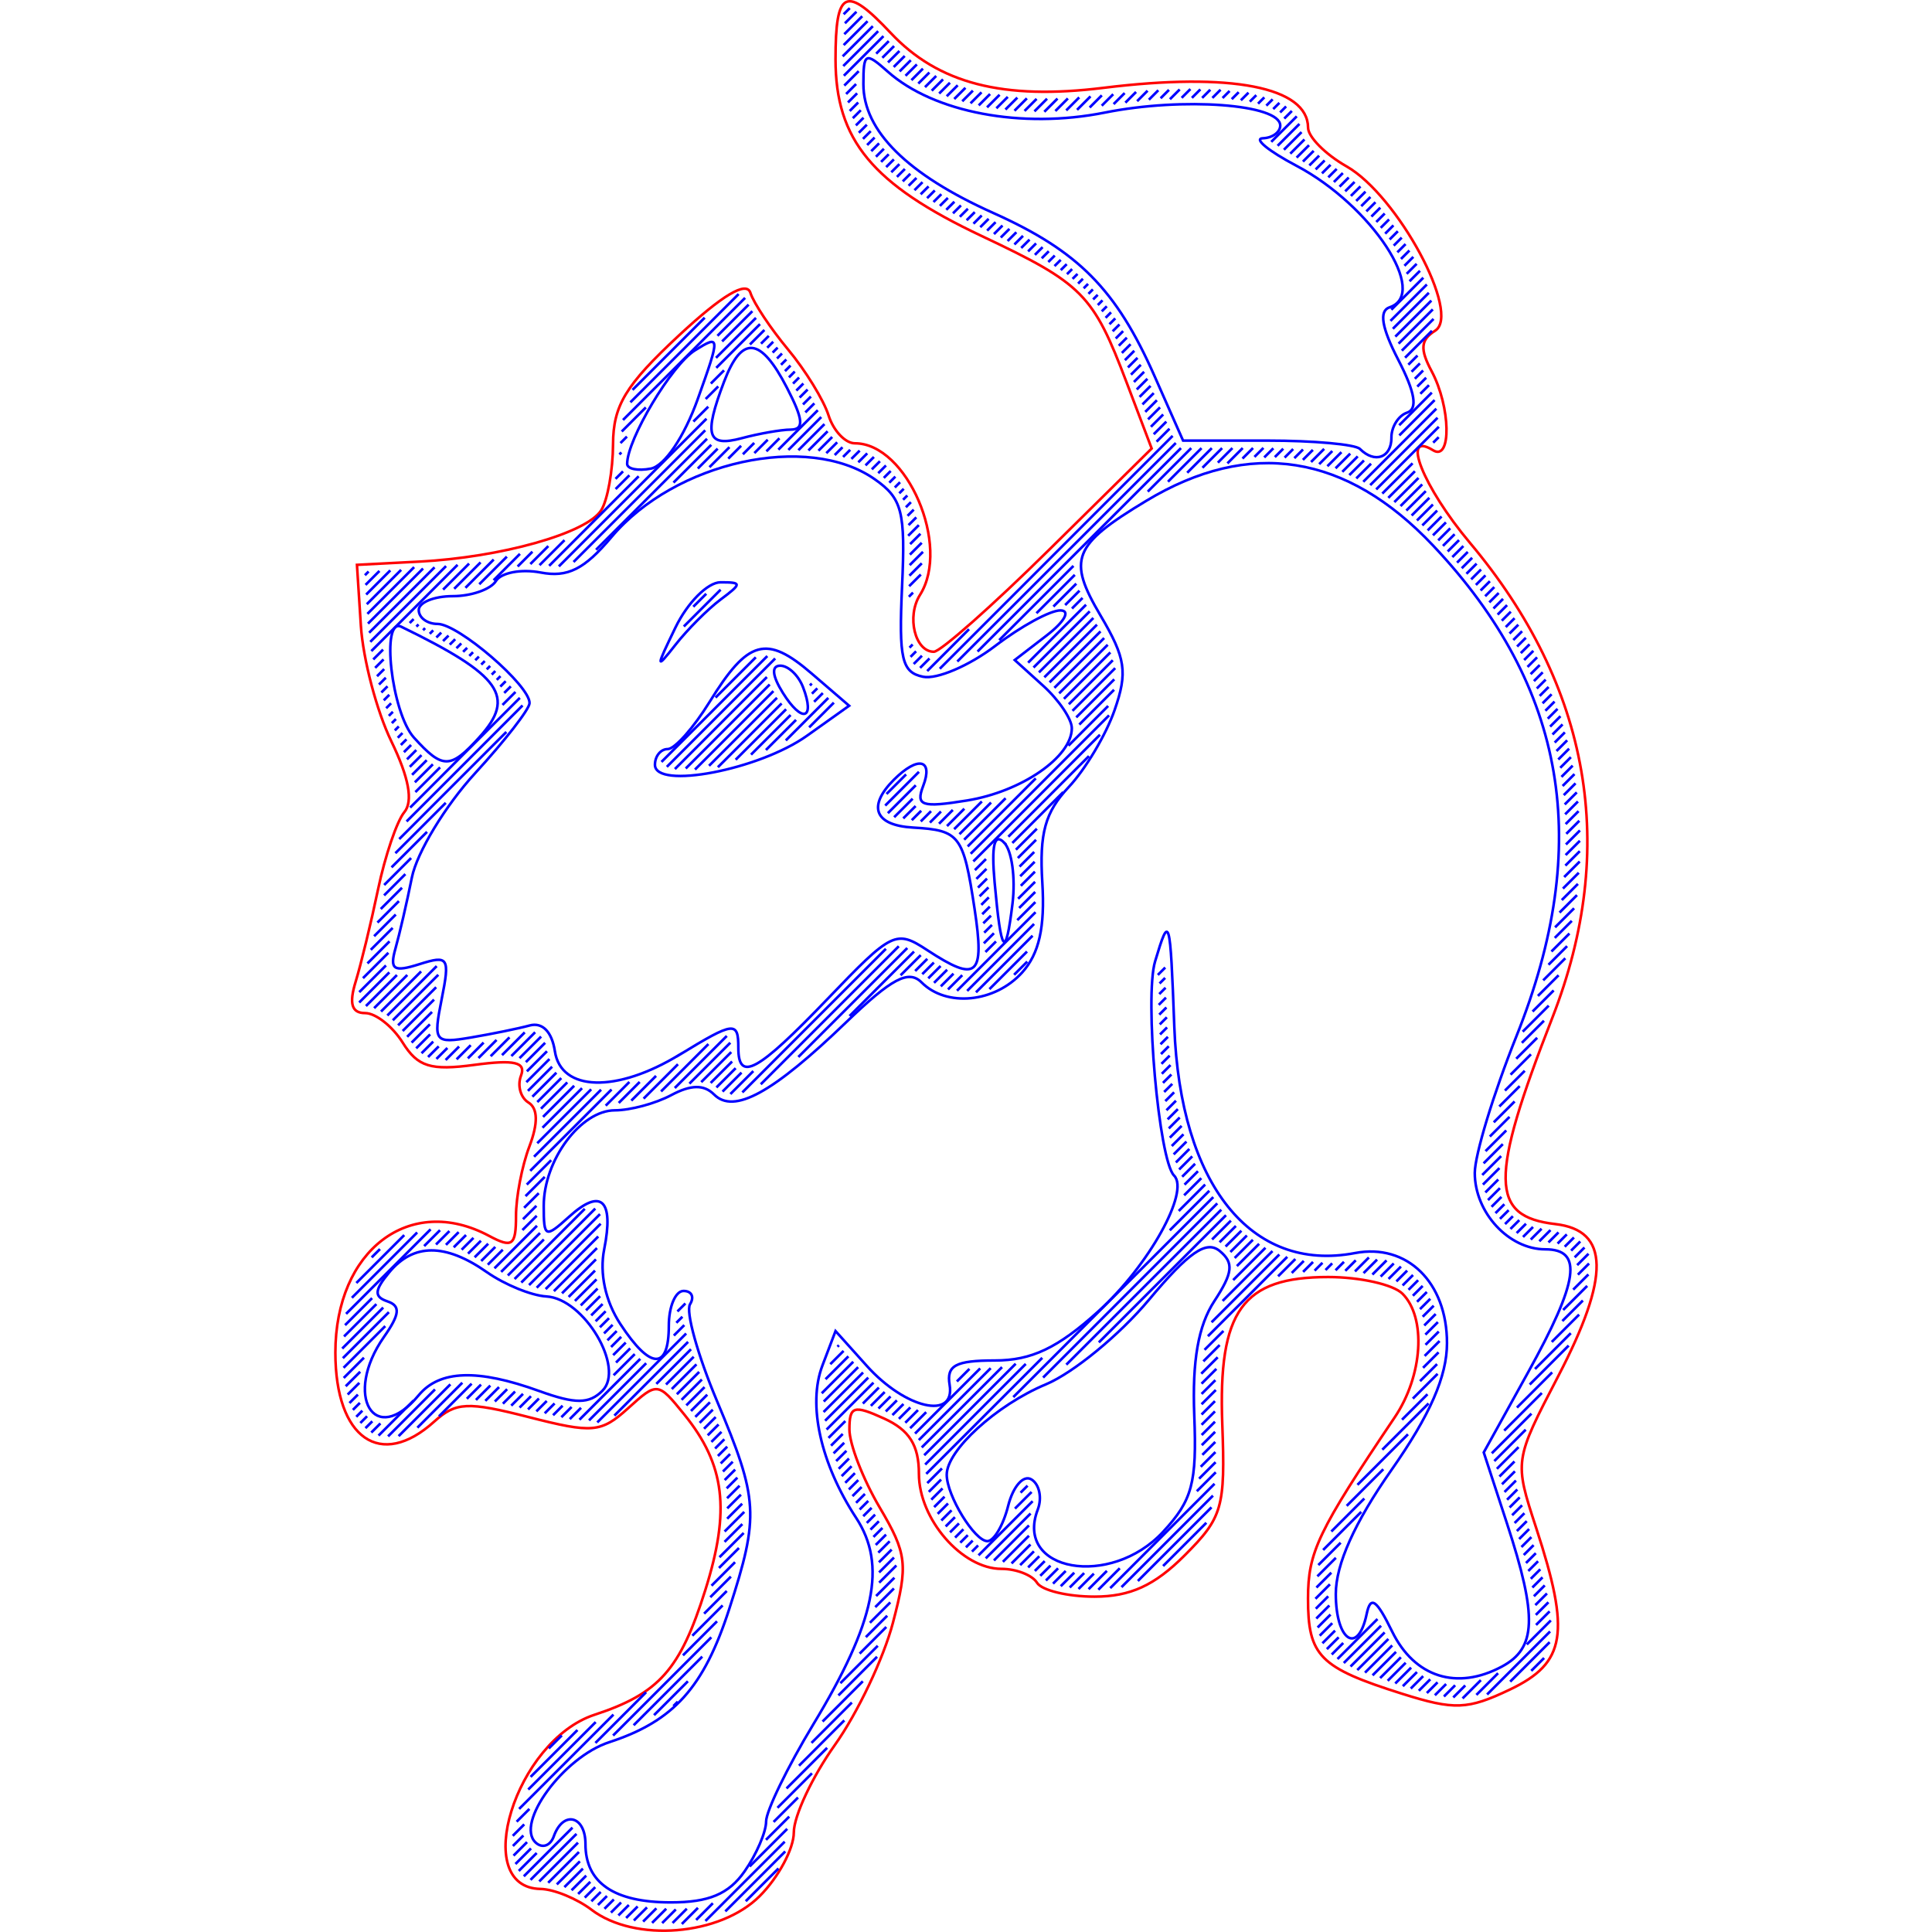 <?xml version="1.0" encoding="UTF-8" standalone="no"?>
<!-- Created with Inkscape (http://www.inkscape.org/) -->

<svg
   xmlns:dc="http://purl.org/dc/elements/1.1/"
   xmlns:cc="http://creativecommons.org/ns#"
   xmlns:rdf="http://www.w3.org/1999/02/22-rdf-syntax-ns#"
   xmlns:svg="http://www.w3.org/2000/svg"
   xmlns="http://www.w3.org/2000/svg"
   xmlns:sodipodi="http://sodipodi.sourceforge.net/DTD/sodipodi-0.dtd"
   xmlns:inkscape="http://www.inkscape.org/namespaces/inkscape"
   width="75mm"
   height="75mm"
   viewBox="0 0 75 75"
   version="1.1"
   id="svg1586"
   inkscape:version="0.92.2 2405546, 2018-03-11"
   sodipodi:docname="75.svg">
  <sodipodi:namedview
     id="base"
     pagecolor="#ffffff"
     bordercolor="#666666"
     borderopacity="1.0"
     inkscape:pageopacity="0.0"
     inkscape:pageshadow="2"
     inkscape:zoom="3.3031093"
     inkscape:cx="121.03123"
     inkscape:cy="63.84355"
     inkscape:document-units="mm"
     inkscape:current-layer="layer1"
     showgrid="false"
     inkscape:window-width="1366"
     inkscape:window-height="703"
     inkscape:window-x="0"
     inkscape:window-y="0"
     inkscape:window-maximized="1" />
  <defs
     id="defs1580" />
  <g
     inkscape:label="Layer 1"
     inkscape:groupmode="layer"
     id="layer1"
     transform="translate(0,-222)">
    <g
       id="g1147">
      <path
         id="path1112"
         d="m 30.698,238.678 c 0.525,-0.006 0.49,-0.39 -0.149,-1.626 -1.025,-1.983 -1.75,-2.052 -2.441,-0.235 -0.797,2.097 -0.655,2.553 0.688,2.193 0.668,-0.179 1.523,-0.329 1.902,-0.333 z"
         style="fill:none;stroke:#0000ff;stroke-width:0.1;stroke-miterlimit:4;stroke-dasharray:none" />
      <path
         id="path1110"
         d="m 54.014,238.986 c 0,-0.42 0.275,-0.856 0.611,-0.968 0.417,-0.139 0.309,-0.788 -0.341,-2.044 -0.65,-1.256 -0.758,-1.905 -0.341,-2.044 1.558,-0.519 -0.702,-3.956 -3.613,-5.494 -1.089,-0.575 -1.676,-1.056 -1.305,-1.069 0.371,-0.013 0.674,-0.235 0.674,-0.493 0,-0.832 -3.781,-1.112 -6.808,-0.504 -3.219,0.646 -6.641,5e-4 -8.43,-1.591 -0.871,-0.774 -0.944,-0.736 -0.944,0.491 0,1.81 1.706,3.502 5.036,4.995 3.31,1.483 4.775,2.965 6.267,6.337 l 1.107,2.502 h 3.271 c 1.799,0 3.417,0.146 3.595,0.324 0.576,0.576 1.223,0.343 1.223,-0.441 z"
         style="fill:none;stroke:#0000ff;stroke-width:0.1;stroke-miterlimit:4;stroke-dasharray:none" />
      <path
         id="path1108"
         d="m 27.087,237.491 c 0.876,-2.449 0.873,-2.505 -0.11,-1.89 -0.903,0.564 -2.631,3.458 -2.631,4.405 0,0.199 0.414,0.283 0.919,0.186 0.534,-0.103 1.298,-1.236 1.822,-2.7 z"
         style="fill:none;stroke:#0000ff;stroke-width:0.1;stroke-miterlimit:4;stroke-dasharray:none" />
      <path
         id="path1106"
         d="m 18.611,250.617 c 1.425,-1.575 0.843,-2.399 -3.031,-4.286 -0.806,-0.392 -0.382,3.339 0.488,4.301 1.116,1.233 1.416,1.231 2.543,-0.014 z"
         style="fill:none;stroke:#0000ff;stroke-width:0.1;stroke-miterlimit:4;stroke-dasharray:none" />
      <path
         id="path1104"
         d="m 38.975,254.703 c -0.378,-0.378 -0.493,0.113 -0.364,1.552 0.253,2.806 0.427,3.013 0.694,0.823 0.122,-1.002 -0.026,-2.071 -0.331,-2.375 z"
         style="fill:none;stroke:#0000ff;stroke-width:0.1;stroke-miterlimit:4;stroke-dasharray:none" />
      <path
         id="path1102"
         d="m 26.222,246.358 c 0.467,-0.964 1.253,-1.753 1.747,-1.753 0.837,0 0.837,0.046 -0.002,0.674 -0.495,0.371 -1.282,1.16 -1.747,1.753 -0.767,0.977 -0.767,0.913 0.002,-0.674 z"
         style="fill:none;stroke:#0000ff;stroke-width:0.1;stroke-miterlimit:4;stroke-dasharray:none" />
      <path
         id="path1100"
         d="m 31.172,248.674 c -0.176,-0.458 -0.572,-0.832 -0.88,-0.832 -0.355,0 -0.319,0.387 0.098,1.054 0.744,1.192 1.268,1.043 0.783,-0.222 z"
         style="fill:none;stroke:#0000ff;stroke-width:0.1;stroke-miterlimit:4;stroke-dasharray:none" />
      <path
         id="path1098"
         d="m 25.425,251.689 c 0,-0.336 0.223,-0.61 0.495,-0.61 0.272,0 1.006,-0.826 1.629,-1.835 1.491,-2.413 2.201,-2.611 3.955,-1.102 l 1.459,1.255 -1.637,1.165 c -1.859,1.324 -5.901,2.096 -5.901,1.127 z"
         style="fill:none;stroke:#0000ff;stroke-width:0.1;stroke-miterlimit:4;stroke-dasharray:none" />
      <path
         id="path1096"
         d="m 26.382,262.944 c 2.117,-1.291 2.28,-1.31 2.28,-0.268 0,1.346 0.747,0.936 3.47,-1.905 2.503,-2.612 2.649,-2.683 3.862,-1.888 1.946,1.275 2.236,1.021 1.838,-1.606 -0.434,-2.861 -0.575,-3.046 -2.391,-3.151 -1.487,-0.086 -1.778,-0.819 -0.737,-1.86 0.929,-0.929 1.534,-0.797 1.133,0.247 -0.295,0.768 -0.054,0.847 1.702,0.562 2.119,-0.344 4.069,-1.688 4.069,-2.805 0,-0.353 -0.499,-1.093 -1.108,-1.645 l -1.108,-1.003 1.243,-0.957 c 0.691,-0.532 0.928,-0.962 0.533,-0.969 -0.391,-0.007 -1.532,0.615 -2.537,1.381 -1.005,0.766 -2.263,1.304 -2.796,1.195 -0.827,-0.169 -0.947,-0.684 -0.817,-3.508 0.134,-2.916 0.008,-3.411 -1.064,-4.162 -2.601,-1.822 -7.749,-0.687 -10.222,2.252 -1.049,1.247 -1.698,1.571 -2.744,1.371 -0.753,-0.144 -1.534,0.004 -1.734,0.328 -0.201,0.325 -0.957,0.59 -1.681,0.59 -0.724,0 -1.317,0.243 -1.317,0.539 0,0.297 0.329,0.539 0.73,0.539 0.81,0 3.593,2.398 3.571,3.076 -0.008,0.237 -0.959,1.461 -2.115,2.721 -1.155,1.26 -2.259,3.081 -2.453,4.046 -0.194,0.965 -0.48,2.203 -0.636,2.752 -0.234,0.827 -0.076,0.932 0.929,0.613 1.126,-0.357 1.187,-0.262 0.864,1.356 -0.332,1.662 -0.281,1.73 1.134,1.491 0.815,-0.138 1.84,-0.347 2.278,-0.466 0.498,-0.135 0.866,0.239 0.982,0.998 0.239,1.569 2.39,1.628 4.843,0.133 z"
         style="fill:none;stroke:#0000ff;stroke-width:0.1;stroke-miterlimit:4;stroke-dasharray:none" />
      <path
         id="path1094"
         d="m 16.255,276.162 c 0.811,-0.978 2.284,-1.028 4.681,-0.161 1.401,0.507 1.934,0.504 2.449,-0.011 0.888,-0.888 -0.712,-3.581 -2.175,-3.662 -0.576,-0.032 -1.617,-0.457 -2.312,-0.944 -1.611,-1.128 -2.853,-1.125 -3.791,0.011 -0.577,0.698 -0.591,0.947 -0.067,1.124 0.516,0.174 0.484,0.497 -0.135,1.381 -1.593,2.275 -0.367,4.331 1.349,2.263 z"
         style="fill:none;stroke:#0000ff;stroke-width:0.1;stroke-miterlimit:4;stroke-dasharray:none" />
      <path
         id="path1092"
         d="m 45.15,281.466 c 1.135,-1.225 1.315,-1.895 1.212,-4.511 -0.084,-2.127 0.155,-3.495 0.778,-4.445 0.722,-1.102 0.764,-1.486 0.211,-1.945 -0.519,-0.431 -1.199,0.038 -2.754,1.898 -1.136,1.359 -2.935,2.834 -3.998,3.278 -1.917,0.801 -3.847,2.56 -3.847,3.507 0,0.811 1.082,2.579 1.579,2.579 0.254,0 0.617,-0.617 0.806,-1.371 0.19,-0.756 0.595,-1.215 0.904,-1.024 0.308,0.19 0.418,0.717 0.245,1.169 -0.922,2.403 2.821,3.069 4.864,0.866 z"
         style="fill:none;stroke:#0000ff;stroke-width:0.1;stroke-miterlimit:4;stroke-dasharray:none" />
      <path
         id="path1090"
         d="m 28.9,294.653 c 0.462,-0.659 0.84,-1.533 0.84,-1.942 0,-0.408 0.83,-2.114 1.844,-3.791 2.392,-3.955 2.85,-6.167 1.653,-7.994 -1.382,-2.109 -1.89,-4.395 -1.313,-5.911 l 0.511,-1.344 1.215,1.353 c 1.497,1.666 3.445,2.111 3.214,0.734 -0.126,-0.751 0.232,-0.944 1.752,-0.944 1.429,0 2.442,-0.481 4.024,-1.91 1.943,-1.755 3.556,-4.65 2.937,-5.269 -0.591,-0.591 -1.151,-6.932 -0.736,-8.315 0.558,-1.856 0.584,-1.767 0.746,2.548 0.23,6.111 2.976,9.547 7.011,8.776 2.021,-0.386 3.574,1.132 3.574,3.494 0,1.29 -0.656,2.789 -2.158,4.93 -1.429,2.038 -2.158,3.66 -2.158,4.806 0,1.826 0.862,2.391 1.197,0.786 0.152,-0.729 0.377,-0.576 0.989,0.674 0.868,1.774 2.51,2.3 4.26,1.363 1.343,-0.719 1.387,-1.922 0.202,-5.547 l -0.905,-2.767 1.714,-3.095 c 1.975,-3.566 2.147,-4.789 0.674,-4.789 -1.419,0 -2.736,-1.427 -2.736,-2.965 0,-0.698 0.728,-3.088 1.618,-5.311 2.98,-7.442 1.943,-13.554 -3.23,-19.038 -3.375,-3.578 -7.121,-4.164 -11.139,-1.744 -2.854,1.72 -3.071,2.262 -1.778,4.453 0.98,1.661 1.06,2.201 0.545,3.677 -0.332,0.952 -1.132,2.294 -1.779,2.982 -0.917,0.977 -1.142,1.791 -1.025,3.709 0.107,1.738 -0.123,2.76 -0.785,3.492 -1.059,1.17 -2.93,1.355 -3.9,0.385 -0.506,-0.506 -1.154,-0.164 -2.94,1.555 -2.853,2.746 -4.348,3.563 -5.117,2.795 -0.393,-0.393 -0.899,-0.385 -1.665,0.025 -0.606,0.324 -1.589,0.589 -2.185,0.589 -1.324,0 -2.763,1.932 -2.763,3.71 0,1.238 0.056,1.261 0.988,0.418 1.242,-1.124 1.743,-0.657 1.359,1.266 -0.187,0.936 0.046,2.016 0.628,2.903 1.166,1.78 1.881,1.804 1.881,0.064 0,-0.742 0.257,-1.349 0.571,-1.349 0.314,0 0.428,0.232 0.253,0.515 -0.175,0.283 0.296,1.975 1.047,3.76 1.609,3.824 1.646,4.442 0.479,8.057 -0.99,3.065 -2.162,4.368 -4.665,5.186 -1.773,0.579 -3.654,3.145 -2.856,3.894 0.255,0.239 0.572,0.132 0.705,-0.239 0.363,-1.018 1.23,-0.809 1.23,0.297 0,1.508 1.109,2.266 3.314,2.266 1.475,0 2.245,-0.323 2.859,-1.199 z"
         style="fill:none;stroke:#0000ff;stroke-width:0.1;stroke-miterlimit:4;stroke-dasharray:none" />
      <path
         id="path826"
         d="m 22.966,296.138 c -0.576,-0.436 -1.467,-0.8 -1.981,-0.809 -2.741,-0.05 -0.977,-5.753 2.092,-6.761 2.506,-0.823 3.328,-1.748 4.303,-4.842 0.978,-3.103 0.767,-4.859 -0.818,-6.817 -1.024,-1.265 -1.045,-1.267 -2.18,-0.24 -1.048,0.949 -1.377,0.978 -3.856,0.343 -2.372,-0.608 -2.83,-0.586 -3.668,0.172 -2.081,1.883 -3.839,0.658 -3.839,-2.675 0,-3.98 2.894,-6.177 5.969,-4.531 0.901,0.482 1.043,0.376 1.043,-0.774 0,-0.733 0.233,-1.947 0.519,-2.697 0.344,-0.905 0.332,-1.48 -0.037,-1.708 -0.306,-0.189 -0.435,-0.658 -0.288,-1.041 0.201,-0.524 -0.25,-0.629 -1.806,-0.42 -1.705,0.229 -2.201,0.075 -2.788,-0.866 -0.393,-0.629 -1.048,-1.144 -1.457,-1.144 -0.521,0 -0.631,-0.362 -0.369,-1.214 0.205,-0.668 0.597,-2.28 0.87,-3.584 0.273,-1.303 0.733,-2.654 1.02,-3.001 0.349,-0.421 0.182,-1.337 -0.505,-2.755 -0.566,-1.168 -1.097,-3.187 -1.181,-4.485 l -0.152,-2.362 2.412,-0.125 c 3.178,-0.164 6.504,-1.101 7.068,-1.991 0.249,-0.392 0.456,-1.546 0.461,-2.564 0.007,-1.506 0.482,-2.292 2.556,-4.223 1.684,-1.568 2.626,-2.13 2.777,-1.656 0.126,0.394 0.783,1.383 1.46,2.197 0.677,0.814 1.385,1.967 1.574,2.562 0.189,0.595 0.649,1.082 1.022,1.082 2.024,0 3.732,3.98 2.527,5.885 -0.529,0.836 -0.195,2.207 0.538,2.207 0.255,0 2.262,-1.775 4.46,-3.945 l 3.996,-3.945 -0.971,-2.559 c -1.303,-3.434 -1.699,-3.833 -5.63,-5.691 -4.249,-2.008 -5.672,-3.728 -5.672,-6.859 0,-2.701 0.39,-2.887 2.143,-1.022 1.846,1.965 4.359,2.613 8.266,2.129 4.943,-0.612 7.927,-0.03 7.935,1.547 0.002,0.36 0.673,1.036 1.491,1.501 1.986,1.129 4.47,5.74 3.439,6.383 -0.561,0.35 -0.592,0.713 -0.135,1.567 0.743,1.388 0.781,3.519 0.056,3.071 -1.265,-0.782 -0.385,1.43 1.429,3.59 4.686,5.58 5.776,11.851 3.205,18.435 -2.449,6.273 -2.429,7.722 0.112,8.015 2.104,0.243 2.136,2.021 0.107,5.918 -1.699,3.264 -1.7,3.275 -0.85,5.874 1.339,4.095 1.153,5.242 -1.019,6.278 -1.641,0.783 -2.155,0.803 -4.181,0.164 -3.21,-1.013 -3.658,-1.467 -3.656,-3.702 0.002,-1.803 0.382,-2.596 3.367,-7.032 1.091,-1.621 1.231,-3.865 0.3,-4.797 -0.356,-0.356 -1.653,-0.647 -2.883,-0.647 -3.335,0 -4.275,1.306 -4.112,5.715 0.12,3.24 0.011,3.618 -1.467,5.096 -1.164,1.164 -2.11,1.596 -3.494,1.596 -1.044,0 -2.048,-0.243 -2.231,-0.539 -0.183,-0.297 -0.805,-0.539 -1.38,-0.539 -1.531,0 -3.205,-1.927 -3.205,-3.689 0,-1.11 -0.371,-1.701 -1.349,-2.146 -1.184,-0.539 -1.349,-0.488 -1.349,0.422 0,0.57 0.528,1.931 1.172,3.024 1.065,1.804 1.112,2.217 0.517,4.481 -0.36,1.372 -1.373,3.505 -2.251,4.74 -0.878,1.235 -1.596,2.763 -1.596,3.396 0,0.633 -0.596,1.746 -1.324,2.474 -1.54,1.54 -4.841,1.809 -6.529,0.532 z"
         style="fill:none;stroke:#ff0000;stroke-width:0.1;stroke-miterlimit:4;stroke-dasharray:none" />
      <path
         id="path1074"
         style="fill:none;stroke:#0000ff;stroke-width:0.1"
         d="m 32.988,222.316 -0.238,0.238 m 0.049,0.35 0.448,-0.448 m 0.225,0.174 -0.697,0.697 m -0.024,0.423 0.927,-0.927 m 0.206,0.193 -1.171,1.171 m 0.023,0.376 1.354,-1.354 m 0.206,0.193 -1.537,1.537 m 1.255,-0.856 0.488,-0.488 m -1.167,1.167 -0.56,0.56 m 1.478,-1.079 0.456,-0.456 m -1.475,1.475 -0.387,0.387 m -18.68,18.68 0.143,-0.143 m 20.606,-20.207 -0.444,0.444 m -1.553,1.553 0.355,-0.355 m -18.543,18.543 -0.54,0.54 m 20.503,-20.104 0.428,-0.428 m -1.806,1.806 -0.329,0.329 m -18.772,18.772 0.937,-0.937 M 35.357,224.337 34.923,224.771 m -1.817,1.817 0.31,-0.31 m -17.844,17.844 -1.333,1.333 m 20.913,-20.514 0.44,-0.44 m -2.07,2.07 -0.297,0.297 m -18.962,18.962 1.814,-1.814 m 19.751,-19.351 -0.446,0.446 m -2.042,2.042 0.311,-0.311 m -17.228,17.228 -2.138,2.138 m 21.363,-20.964 0.43,-0.43 m -2.276,2.276 -0.301,0.301 m -19.171,19.171 2.539,-2.539 m 19.474,-19.075 -0.435,0.435 m -2.246,2.246 0.29,-0.29 m -16.636,16.636 -2.941,2.941 m 21.795,-21.396 0.439,-0.439 m -2.483,2.483 -0.303,0.303 m -9.268,9.268 2.802,-2.802 m -9.594,9.594 -3.347,3.347 m 22.043,-21.644 0.418,-0.418 m -2.564,2.564 -0.308,0.308 m -9.533,9.533 4.201,-4.201 m -10.462,10.462 -1.01,1.01 m -1.297,1.297 0.153,-0.153 m -1.185,1.185 -0.382,0.382 m 22.262,-21.863 0.426,-0.426 m -2.678,2.678 -0.296,0.296 m -10.019,10.019 4.74,-4.74 m -10.269,10.269 -1.024,1.024 m -1.468,1.468 0.084,-0.084 m -1.358,1.358 -0.327,0.327 m 22.481,-22.082 0.434,-0.434 m -2.778,2.778 -0.299,0.299 m -6.549,6.549 1.21,-1.21 m -3.991,3.991 -0.935,0.935 m -6.067,6.067 1.097,-1.097 m -2.663,2.663 -0.08,0.08 m -1.787,1.787 0.278,-0.278 m 22.854,-22.455 -0.413,0.413 m -2.755,2.755 0.315,-0.315 m -5.709,5.709 -1.173,1.173 m -3.946,3.946 0.251,-0.251 m -4.661,4.661 -1.071,1.071 m -1.923,1.923 0.134,-0.134 m -1.839,1.839 -0.265,0.265 m 22.963,-22.563 0.427,-0.427 m -2.976,2.976 -0.307,0.307 m -7.024,7.024 1.551,-1.551 m -5.224,5.224 -0.078,0.078 m -4.883,4.883 1.023,-1.023 m -3.056,3.056 -0.189,0.189 m -2.136,2.136 0.24,-0.24 m 23.391,-22.992 -0.441,0.441 m -2.949,2.949 0.295,-0.295 m -5.837,5.837 -1.697,1.697 m -7.711,7.711 0.574,-0.574 m -3.257,3.257 -0.212,0.212 m -2.302,2.302 0.216,-0.216 m 23.691,-23.292 -0.488,0.488 m -3.044,3.044 0.304,-0.304 m -5.902,5.902 -0.562,0.562 m -1.518,1.518 0.513,-0.513 m -3.922,3.922 -0.29,0.29 m -3.307,3.307 0.697,-0.697 m -3.615,3.615 -0.211,0.211 m -2.468,2.468 0.191,-0.191 m 23.94,-23.541 -0.443,0.443 m -3.18,3.18 0.312,-0.312 m -5.967,5.967 -0.302,0.302 m -2.148,2.148 0.488,-0.488 m -3.449,3.449 -0.535,0.535 m -2.954,2.954 0.97,-0.97 m -4.008,4.008 -0.187,0.187 m -2.625,2.625 0.157,-0.157 m 24.241,-23.842 -0.462,0.462 m -3.291,3.291 0.307,-0.307 m -6.031,6.031 -0.232,0.232 m -2.866,2.866 0.577,-0.577 m -2.701,2.701 -3.476,3.476 m -3.339,3.339 0.156,-0.156 m -2.765,2.765 -0.159,0.159 m 24.172,-23.773 0.481,-0.481 m -3.575,3.575 -0.299,0.299 m -5.996,5.996 0.194,-0.194 m -2.761,2.761 -5.732,5.732 m -3.476,3.476 0.145,-0.145 m -2.882,2.882 -0.155,0.155 m 24.447,-24.048 0.468,-0.468 m -3.699,3.699 -0.304,0.304 m -6.075,6.075 0.194,-0.194 m -2.981,2.981 -5.111,5.111 m -3.815,3.815 0.141,-0.141 m -2.967,2.967 -0.183,0.183 m 24.716,-24.317 0.49,-0.49 m -3.851,3.851 -0.309,0.309 m -6.168,6.168 0.206,-0.205 m -3.078,3.078 -4.308,4.308 m -4.457,4.457 0.137,-0.137 m -3.04,3.04 -0.218,0.218 m 24.98,-24.581 0.511,-0.511 m -4.003,4.003 -0.314,0.314 m -6.262,6.262 0.216,-0.216 m -3.078,3.078 -1.466,1.466 m -7.25,7.25 0.133,-0.133 m -3.069,3.069 -0.279,0.279 m 25.289,-24.89 0.487,-0.487 m -4.152,4.152 -0.309,0.308 m -6.368,6.368 0.227,-0.227 m -2.994,2.994 -0.771,0.771 m -8,8 0.139,-0.139 m -3.068,3.068 -0.36,0.36 m 25.591,-25.192 0.504,-0.504 m -4.322,4.322 -0.312,0.312 m -6.476,6.476 0.236,-0.236 m -2.704,2.704 -0.776,0.776 m -8.257,8.257 0.145,-0.145 m -3.067,3.067 -0.454,0.454 m 25.904,-25.505 0.522,-0.522 m -4.493,4.493 -0.316,0.316 m -6.612,6.612 0.274,-0.274 m -2.417,2.417 -0.499,0.499 m -8.849,8.849 0.209,-0.209 m -3.066,3.066 -0.568,0.568 m 26.304,-25.905 0.472,-0.472 m -4.663,4.663 -0.32,0.32 m -6.749,6.749 0.311,-0.311 m -2.072,2.072 -0.441,0.441 m -9.265,9.265 0.256,-0.256 m -3.026,3.026 -0.699,0.699 m 26.665,-26.266 0.445,-0.445 m -4.837,4.837 -0.324,0.324 m -6.882,6.882 0.307,-0.307 m -1.676,1.676 -0.518,0.518 m -9.778,9.778 0.504,-0.504 m -2.927,2.927 -0.959,0.959 m 27.105,-26.706 0.429,-0.429 m -5.011,5.011 -0.328,0.328 m -7.057,7.057 0.351,-0.351 m -1.356,1.356 -0.506,0.506 m -13.829,13.829 4.258,-4.258 M 44.102,225.57 l -0.415,0.415 m -5.102,5.102 0.332,-0.332 m -7.17,7.17 -1.531,1.531 m -14.433,14.433 4.503,-4.503 m 24.263,-23.864 -0.406,0.406 m -5.293,5.293 0.336,-0.336 m -7.305,7.305 -1.276,1.276 m -15.106,15.106 4.158,-4.158 m 25.309,-24.91 -0.366,0.366 m -5.485,5.485 0.34,-0.34 m -7.449,7.449 -1.012,1.012 m -15.645,15.645 1.955,-1.955 m 28.076,-27.677 -0.325,0.325 m -5.676,5.676 0.335,-0.335 m -7.586,7.587 -0.745,0.745 m -16.183,16.183 1.377,-1.377 m 29.22,-28.821 -0.38,0.38 m -5.773,5.773 0.323,-0.323 m -7.661,7.661 -0.533,0.533 m -16.859,16.859 1.046,-1.046 m 30.251,-29.851 -0.339,0.339 m -5.962,5.962 0.311,-0.311 m -7.722,7.722 -0.421,0.421 m -17.168,17.168 0.826,-0.826 m 30.862,-30.463 -0.328,0.328 m -6.095,6.095 0.299,-0.299 m -7.768,7.768 -0.303,0.303 m -17.622,17.622 0.825,-0.825 m 31.378,-30.979 -0.317,0.317 m -6.227,6.227 0.274,-0.274 m -7.709,7.709 -0.276,0.276 m -5.815,5.815 0.503,-0.503 m -11.931,11.931 -0.833,0.833 m 32.412,-32.013 0.317,-0.317 m -6.436,6.436 -0.251,0.251 m -7.643,7.643 0.321,-0.321 m -5.399,5.399 -1.428,1.428 m -12.023,12.023 0.841,-0.841 m 32.369,-31.97 -0.273,0.273 m -6.524,6.524 0.241,-0.241 m -7.511,7.511 -0.347,0.347 m -18.925,18.925 0.849,-0.849 m 32.843,-32.443 -0.27,0.27 m -6.637,6.637 0.231,-0.231 m -7.484,7.484 -0.327,0.327 m -19.334,19.334 0.857,-0.857 m 33.344,-32.945 -0.295,0.295 m -6.751,6.751 0.199,-0.199 m -7.46,7.46 -0.315,0.315 m -19.753,19.753 0.986,-0.986 m 33.692,-33.293 -0.251,0.251 m -6.881,6.881 0.192,-0.192 m -7.436,7.436 -0.3,0.299 m -20.146,20.146 1.036,-1.036 m 34.098,-33.699 -0.244,0.244 m -6.985,6.985 0.187,-0.187 m -7.462,7.462 -0.268,0.268 m -20.365,20.365 1.17,-1.17 m 34.29,-33.891 -0.245,0.245 m -7.092,7.092 0.172,-0.172 m -7.481,7.481 -0.236,0.236 m -20.316,20.316 1.203,-1.203 m 34.257,-33.857 -0.24,0.24 m -7.172,7.172 0.172,-0.172 m -7.486,7.486 -0.204,0.204 m -20.212,20.212 1.287,-1.287 m 34.116,-33.717 -0.233,0.233 m -7.259,7.259 0.178,-0.178 m -7.53,7.53 -0.174,0.174 m -20.118,20.118 1.557,-1.557 m 33.802,-33.403 -0.295,0.295 m -7.239,7.239 0.183,-0.183 m -7.577,7.577 -0.164,0.164 m -20.022,20.022 1.917,-1.917 m 33.387,-32.988 -0.99,0.99 m -6.58,6.58 0.196,-0.196 m -7.604,7.604 -0.196,0.196 m -7.389,7.389 1.563,-1.563 m -12.325,12.325 -1.766,1.766 m 34.348,-33.949 0.847,-0.847 m -7.313,7.313 -0.212,0.212 m -7.688,7.688 0.24,-0.24 m -5.684,5.684 -4.109,4.109 m -10.225,10.225 1.478,-1.478 m 33.594,-33.195 -0.683,0.683 m -6.774,6.774 0.226,-0.226 m -7.724,7.724 -0.301,0.301 m -9.383,9.383 4.206,-4.206 m -13.243,13.243 -1.217,1.217 m 34.456,-34.057 0.551,-0.551 m -7.181,7.181 -0.265,0.265 m -7.938,7.938 0.414,-0.414 m -5.899,5.899 -3.571,3.571 m -10.394,10.394 0.965,-0.965 m 34.046,-33.647 -0.482,0.482 m -7.022,7.022 0.287,-0.287 m -7.868,7.868 -0.401,0.401 m -8.71,8.71 3.26,-3.26 m -13.192,13.192 -0.71,0.71 m 34.602,-34.202 0.416,-0.416 m -7.252,7.252 -0.313,0.313 m -8.109,8.109 0.458,-0.458 m -5.757,5.757 -3.044,3.044 m -10.823,10.823 0.541,-0.541 m 34.512,-34.113 -0.381,0.381 m -7.278,7.278 0.339,-0.339 m -8.06,8.06 -0.516,0.516 m -7.789,7.789 2.639,-2.639 m -13.346,13.346 -0.453,0.453 m 34.709,-34.31 0.349,-0.349 m -7.389,7.389 -0.365,0.365 m -8.365,8.365 0.48,-0.48 m -5.441,5.441 -2.475,2.475 m -11.25,11.25 0.414,-0.414 m 34.62,-34.221 -0.332,0.332 m -7.533,7.533 0.372,-0.372 m -8.412,8.412 -0.453,0.453 m -3.854,3.854 0.075,-0.075 m -0.998,0.998 -1.958,1.958 m -11.616,11.616 0.425,-0.425 m 34.523,-34.124 -0.326,0.326 m -7.66,7.66 0.382,-0.382 m -8.843,8.843 -0.161,0.161 m -3.763,3.763 0.209,-0.209 m -1.037,1.037 -1.537,1.537 m -11.855,11.855 0.523,-0.523 m 34.307,-33.908 -0.348,0.348 m -7.762,7.762 0.395,-0.395 m -12.472,12.472 -0.339,0.339 m -1.87,1.87 1.169,-1.169 m -12.629,12.629 -0.548,0.548 m 34.276,-33.876 0.355,-0.355 m -7.814,7.814 -0.414,0.414 m -13.624,13.624 1.651,-1.651 m -13.381,13.381 -0.612,0.612 m 34.058,-33.659 0.363,-0.363 m -7.918,7.918 -0.427,0.427 m -12.827,12.828 0.959,-0.959 m -13.094,13.094 -0.702,0.702 m 33.867,-33.467 0.371,-0.37 m -8.024,8.024 -0.439,0.439 m -25.303,25.303 0.732,-0.732 m 33.23,-32.831 -0.361,0.361 m -8.189,8.189 0.452,-0.452 m -9.481,9.481 -0.123,0.123 m -15.818,15.818 0.882,-0.882 m 32.83,-32.431 -0.357,0.357 m -8.276,8.276 0.465,-0.465 m -9.47,9.47 -0.215,0.215 m -15.496,15.496 0.923,-0.923 m 32.621,-32.222 -0.354,0.354 m -8.363,8.363 0.477,-0.477 m -9.365,9.365 -0.321,0.321 m -15.301,15.301 0.838,-0.838 m 32.578,-32.179 -0.347,0.347 m -8.45,8.45 0.49,-0.49 m -9.194,9.194 -0.365,0.365 m -15.304,15.304 0.748,-0.748 m 32.593,-32.194 -0.328,0.328 m -8.529,8.529 0.502,-0.502 m -7.783,7.783 -1.623,1.623 m -15.54,15.54 0.78,-0.78 m 32.69,-32.291 -0.325,0.325 m -17.116,17.116 9.039,-9.039 m -24.192,24.192 -0.897,0.897 m 33.338,-32.939 0.322,-0.322 m -8.449,8.449 -8.482,8.482 m -16.668,16.668 0.938,-0.938 m 32.832,-32.433 -0.319,0.319 m -15.997,15.997 7.897,-7.897 m -24.246,24.246 -0.932,0.932 m -6.238,6.238 0.322,-0.322 m 39.663,-39.264 -0.31,0.31 m -9.549,9.549 1.689,-1.689 m -4.572,4.572 -2.882,2.882 m -17.932,17.932 0.93,-0.93 m -6.095,6.095 -1.859,1.859 m 40.411,-40.011 0.319,-0.319 m -7.921,7.921 -1.303,1.303 m -5.105,5.105 1.489,-1.489 m -19.703,19.703 -1.02,1.02 m -7.341,7.341 2.535,-2.535 m 38.519,-38.12 -0.328,0.328 m -8.299,8.299 0.955,-0.955 m -5.261,5.261 -0.889,0.889 m -19.811,19.811 1.209,-1.209 m -5.574,5.574 -3.281,3.281 m 41.085,-40.686 0.345,-0.345 m -7.423,7.423 -0.762,0.762 m -5.331,5.331 0.558,-0.558 m -19.313,19.313 -1.534,1.534 m -4.595,4.595 0.616,-0.616 m -2.637,2.637 -1.049,1.049 m 41.212,-40.813 0.387,-0.387 m -7.152,7.152 -0.565,0.565 m -5.664,5.664 0.411,-0.411 m -6.85,6.85 -0.759,0.759 m -13.559,13.559 2.093,-2.093 m -5.503,5.503 -0.521,0.521 m -3.57,3.57 1.256,-1.256 m 40.512,-40.113 -0.406,0.406 m -7.069,7.069 0.594,-0.594 m -6.082,6.082 -2.249,2.249 m -5.548,5.548 1.31,-1.31 m -12.34,12.34 -2.602,2.602 m -3.42,3.42 0.493,-0.493 m -2.928,2.928 -1.591,1.591 m 40.726,-40.327 1.242,-1.242 m -6.611,6.611 -0.409,0.409 m -8.112,8.112 2.181,-2.181 m -6.752,6.752 -1.083,1.083 m -13.884,13.884 3.157,-3.157 m -5.649,5.649 -0.478,0.478 m -4.303,4.303 1.786,-1.786 m 40.294,-39.894 -1.412,1.412 m -5.28,5.28 0.348,-0.348 m -6.602,6.602 -2.113,2.113 m -5.62,5.62 0.717,-0.717 m -10.996,10.996 -0.919,0.919 m -3.064,3.064 0.947,-0.947 m -3.016,3.016 -0.459,0.459 m -4.584,4.584 1.618,-1.618 m 40.512,-40.113 -1.396,1.396 m -4.994,4.994 0.354,-0.354 m -6.847,6.847 -2.043,2.043 m -5.477,5.477 0.48,-0.479 m -10.711,10.711 -0.814,0.814 m -3.619,3.619 0.747,-0.747 m -2.478,2.478 -0.5,0.5 m -4.826,4.826 0.786,-0.786 m 41.436,-41.037 -1.399,1.399 m -4.676,4.676 0.325,-0.325 m -7.092,7.092 -1.979,1.979 m -5.349,5.349 0.366,-0.366 m -10.293,10.293 -0.96,0.96 m -4.161,4.161 0.567,-0.567 m -1.962,1.962 -0.527,0.527 m -5.005,5.005 0.563,-0.563 m 41.639,-41.24 -1.329,1.329 m -4.424,4.424 0.331,-0.331 m -7.337,7.337 -1.932,1.932 m -5.186,5.186 0.398,-0.398 m -9.825,9.825 -1.334,1.334 m -4.681,4.681 0.52,-0.52 m -1.596,1.596 -0.546,0.546 m -5.184,5.184 0.453,-0.453 m 41.7,-41.301 -1.231,1.231 m -4.173,4.173 0.337,-0.337 m -7.582,7.582 -1.885,1.885 m -5.017,5.017 0.43,-0.43 m -9.028,9.028 -1.839,1.839 m -5.381,5.381 0.554,-0.554 m -1.317,1.317 -0.581,0.581 m -5.371,5.371 0.328,-0.328 m 41.695,-41.296 -1.044,1.044 m -3.966,3.966 0.387,-0.387 m -7.862,7.862 -1.802,1.802 m -4.848,4.848 0.535,-0.535 m -8.774,8.774 -2.02,2.02 m -7,7 1.652,-1.652 m -6.876,6.876 -0.272,0.272 m 40.973,-40.574 0.355,-0.355 m -3.623,3.623 -0.508,0.508 m -9.404,9.404 1.707,-1.707 m -5.764,5.764 -0.673,0.673 m -9.999,9.999 1.588,-1.588 m -7.387,7.387 -1.509,1.509 m -5.624,5.624 0.236,-0.236 m 41.054,-40.655 -0.324,0.324 m -3.586,3.586 0.509,-0.509 m -8.428,8.428 -1.657,1.657 m -4.595,4.595 1.076,-1.076 m -9.729,9.729 -1.165,1.165 m -7.507,7.507 1.399,-1.399 m -6.864,6.864 -0.261,0.261 m 40.936,-40.537 0.32,-0.32 m -3.17,3.17 -0.546,0.546 m -9.749,9.749 1.476,-1.476 m -4.783,4.783 -1.227,1.227 m -9.658,9.658 0.832,-0.832 m -5.719,5.719 -2.725,2.725 m -5.789,5.789 0.266,-0.266 m 40.91,-40.511 -0.344,0.344 m -3.173,3.172 0.57,-0.57 m -9.168,9.168 -1.35,1.35 m -4.469,4.469 1.609,-1.609 m -10.479,10.479 -0.748,0.748 m -7.574,7.574 2.871,-2.871 m -8.34,8.34 -0.354,0.354 m 40.724,-40.325 0.335,-0.335 m -2.766,2.766 -0.598,0.598 m -10.632,10.632 1.542,-1.542 m -2.811,2.811 -2.642,2.642 m -9.517,9.517 0.737,-0.737 m -5.494,5.494 -2.754,2.754 m -5.843,5.843 1.36,-1.36 m 39.528,-39.129 -1.267,1.267 m -1.936,1.936 0.569,-0.569 m -9.895,9.895 -5.373,5.373 m -9.327,9.327 0.89,-0.89 m -5.926,5.926 -2.483,2.483 m -5.77,5.77 1.822,-1.822 m 38.805,-38.405 -1.371,1.371 m -1.67,1.67 0.573,-0.573 m -10.523,10.523 -4.916,4.917 m -8.967,8.967 5.573,-5.573 m -11.167,11.167 -2.042,2.042 m -5.708,5.708 2.01,-2.01 m 38.275,-37.875 -2.836,2.836 m -13.779,13.779 3.129,-3.129 m -3.997,3.997 -0.43,0.43 m -8.313,8.313 5.358,-5.358 m -11.716,11.716 -1.673,1.673 m -5.299,5.299 1.744,-1.744 m 37.859,-37.46 -2.615,2.615 m -13.892,13.892 1.974,-1.974 m -2.979,2.979 -0.39,0.39 m -6.912,6.912 4.229,-4.229 m -12.086,12.086 -1.318,1.318 m -4.775,4.775 1.267,-1.267 m 37.546,-37.147 -2.431,2.431 m -13.986,13.986 0.813,-0.813 m -1.935,1.935 -0.35,0.35 m -4.986,4.986 2.503,-2.503 m -12.384,12.384 -1.024,1.024 m -3.952,3.952 0.55,-0.55 m 37.177,-36.778 -0.213,0.213 m -1.976,1.976 1.175,-1.175 m -14.616,14.616 -0.707,0.707 m -1.486,1.486 0.346,-0.346 m -2.63,2.63 -0.782,0.782 m -12.642,12.642 0.838,-0.838 m -4.123,4.123 -0.558,0.558 m 35.418,-35.019 1.033,-1.033 m -14.779,14.779 -0.569,0.569 m -1.485,1.485 0.291,-0.291 m -2.387,2.387 -0.471,0.471 m -12.983,12.983 0.654,-0.654 m -3.825,3.825 -0.533,0.533 m 35.288,-34.889 0.938,-0.938 m -14.901,14.901 -0.561,0.561 m -1.474,1.474 0.294,-0.294 m -2.171,2.171 -0.45,0.45 M 22.749,272.866 23.297,272.318 m -3.61,3.61 -0.477,0.477 m 35.158,-34.759 0.842,-0.842 m -15.034,15.034 -0.548,0.548 m -1.456,1.456 0.297,-0.297 m -1.955,1.955 -0.479,0.479 m -13.085,13.085 0.442,-0.442 m -3.397,3.397 -0.472,0.472 m 35.071,-34.672 0.754,-0.754 m -15.167,15.167 -0.657,0.657 m -1.317,1.317 0.3,-0.3 m -1.739,1.739 -0.508,0.508 m -13.138,13.138 0.388,-0.388 m -3.207,3.207 -0.456,0.456 m 34.953,-34.554 0.687,-0.687 m -15.301,15.301 -0.622,0.622 m -1.372,1.372 0.392,-0.392 m -1.569,1.569 -0.493,0.493 m -13.234,13.234 0.353,-0.353 m -3.029,3.029 -0.441,0.441 m 34.835,-34.436 0.62,-0.62 m -15.434,15.434 -0.701,0.701 m -1.237,1.237 0.41,-0.41 m -1.31,1.31 -0.553,0.553 m -13.353,13.353 0.333,-0.333 m -2.86,2.86 -0.424,0.424 m 34.717,-34.317 0.577,-0.577 m -15.592,15.592 -3.048,3.048 m -13.571,13.571 0.36,-0.36 m -2.715,2.715 -0.403,0.403 m 34.599,-34.199 0.54,-0.54 m -15.818,15.818 -2.598,2.598 m -13.823,13.823 0.393,-0.394 m -2.586,2.586 -0.383,0.383 m 34.481,-34.082 0.503,-0.503 m -16.045,16.045 -2.198,2.198 m -14.084,14.084 0.487,-0.487 m -2.45,2.45 -0.37,0.37 M 55.831,242.977 l 0.467,-0.467 m -16.429,16.429 -1.459,1.459 m -14.496,14.496 0.55,-0.55 m -2.275,2.275 -0.396,0.396 m 34.222,-33.823 0.453,-0.453 m -16.59,16.59 -0.511,0.511 m -13.07,13.07 0.31,-0.31 m -1.966,1.966 -0.821,0.821 m -1.701,1.701 0.437,-0.437 m 34.083,-33.684 -0.44,0.44 m -29.943,29.943 0.235,-0.235 m -1.636,1.636 -2.36,2.36 m 33.885,-33.486 0.428,-0.428 m -30.243,30.243 -0.406,0.406 m -3.293,3.293 2.219,-2.219 m 31.894,-31.495 -0.416,0.416 m -33.376,33.376 3.451,-3.451 m 30.512,-30.113 -0.405,0.405 m -32.895,32.895 2.862,-2.862 m 30.61,-30.211 -0.394,0.394 m -31.448,31.448 1.345,-1.345 m 30.669,-30.27 -0.383,0.383 m -31.256,31.256 1.076,-1.076 m 30.735,-30.336 -0.372,0.372 m -31.215,31.215 0.958,-0.958 m 30.801,-30.401 -0.361,0.361 m -31.201,31.201 0.867,-0.867 m 30.866,-30.467 -0.355,0.355 m -31.194,31.194 0.787,-0.787 m 30.932,-30.533 -0.364,0.364 m -31.172,31.172 0.708,-0.708 m 30.998,-30.599 -0.373,0.373 m -31.152,31.152 0.632,-0.632 m 31.049,-30.65 -0.367,0.367 m -31.146,31.146 0.568,-0.568 m 31.09,-30.691 -0.35,0.35 m -31.139,31.139 0.511,-0.511 m 31.124,-30.725 -0.343,0.343 m -13.505,13.505 0.287,-0.287 m -17.451,17.451 -0.453,0.453 m 31.269,-30.87 0.342,-0.342 m -13.711,13.711 -0.216,0.216 m -17.541,17.541 0.422,-0.422 m 31.192,-30.793 -0.341,0.341 m -13.744,13.744 0.245,-0.245 m -17.24,17.24 -0.391,0.391 m 31.277,-30.878 0.339,-0.339 m -13.969,13.969 -0.281,0.281 m -17.223,17.223 0.36,-0.36 m 31.259,-30.86 -0.342,0.342 m -14.034,14.034 0.278,-0.278 m -17.049,17.049 -0.362,0.362 m 31.298,-30.899 0.357,-0.357 m -14.227,14.227 -0.276,0.276 m -12.511,12.511 0.057,-0.057 m -4.224,4.224 -0.365,0.365 m 31.32,-30.921 0.372,-0.372 M 45.305,261.884 45.032,262.157 m -12.8,12.8 0.515,-0.515 m -4.302,4.302 -0.38,0.38 m 31.353,-30.954 0.354,-0.354 m -14.434,14.434 -0.288,0.288 m -13.002,13.002 0.887,-0.887 m -4.396,4.396 -0.407,0.407 m 31.415,-31.016 0.341,-0.341 m -14.516,14.516 -0.303,0.303 m -13.169,13.169 1.224,-1.224 m -4.499,4.499 -0.416,0.416 m 31.45,-31.051 0.344,-0.344 m -14.597,14.597 -0.318,0.318 m -13.11,13.11 1.335,-1.335 m -4.603,4.603 -0.485,0.485 m 31.545,-31.146 0.347,-0.347 m -14.678,14.678 -0.337,0.337 m -13.131,13.131 1.534,-1.534 m -4.742,4.742 -0.532,0.532 m 31.651,-31.252 0.351,-0.351 m -14.76,14.76 -0.326,0.326 m -13.116,13.116 1.675,-1.675 m -4.895,4.895 -0.582,0.582 m 31.763,-31.364 0.356,-0.356 m -14.841,14.841 -0.314,0.314 m -13.105,13.105 1.82,-1.82 m -5.016,5.016 -0.762,0.762 m 31.954,-31.555 0.379,-0.379 m -14.884,14.884 -0.342,0.342 m -11.741,11.741 0.621,-0.621 m -1.301,1.301 -0.654,0.654 m -4.035,4.035 0.69,-0.69 m 31.761,-31.362 -0.403,0.403 m -14.893,14.893 0.369,-0.369 m -11.308,11.308 -0.536,0.536 m -1.546,1.546 0.454,-0.454 m -3.844,3.844 -0.941,0.941 m 32.337,-31.938 0.392,-0.392 m -14.935,14.935 -0.397,0.397 m -11.225,11.225 0.469,-0.469 m -1.799,1.799 -0.412,0.411 m -4.449,4.449 0.775,-0.775 m 32.062,-31.663 -0.395,0.395 m -14.98,14.98 0.424,-0.424 m -10.98,10.98 -0.431,0.431 m -1.926,1.926 0.398,-0.398 m -4.323,4.323 -0.913,0.913 m -6.318,6.318 0.505,-0.505 m 39.029,-38.63 -0.415,0.415 m -15.01,15.01 0.457,-0.457 m -10.797,10.797 -0.429,0.429 m -2.085,2.085 0.398,-0.398 m -4.583,4.583 -0.8,0.8 m -6.975,6.975 1.818,-1.818 m 38.496,-38.097 -0.42,0.42 m -15.005,15.005 0.455,-0.455 m -10.603,10.603 -0.444,0.444 m -2.223,2.223 0.385,-0.385 m -4.844,4.844 -0.88,0.88 m -6.827,6.827 2.618,-2.618 m 37.857,-37.458 -0.412,0.412 m -15.008,15.008 0.496,-0.496 m -10.422,10.422 -0.492,0.492 m -2.331,2.331 0.375,-0.375 m -5.135,5.135 -1.176,1.176 m -6.724,6.724 3.662,-3.662 m 37.237,-36.838 -0.436,0.436 m -14.968,14.968 0.523,-0.523 m -8.537,8.537 -0.488,0.488 m -1.814,1.814 0.622,-0.622 m -2.636,2.636 -0.365,0.365 m -6.44,6.44 1.322,-1.322 m -2.754,2.754 -1.967,1.967 m -3.058,3.058 0.496,-0.496 m 40.57,-40.171 -0.461,0.461 m -14.887,14.887 0.509,-0.509 m -8.232,8.232 -2.529,2.529 m -2.429,2.429 0.355,-0.355 m -5.835,5.835 -3.813,3.813 m -3.894,3.894 0.445,-0.445 m 40.812,-40.413 -0.458,0.458 m -14.813,14.813 0.502,-0.502 m -7.935,7.935 -2.79,2.79 m -2.436,2.436 0.344,-0.344 m -6.315,6.315 -2.664,2.664 m -4.687,4.687 0.407,-0.407 m 40.892,-40.493 -0.467,0.467 m -14.76,14.76 0.522,-0.522 m -7.606,7.606 -3.117,3.117 m -2.41,2.41 0.334,-0.334 m -7.002,7.002 -1.314,1.314 m -5.455,5.455 0.525,-0.525 m 40.796,-40.397 -0.497,0.497 m -14.791,14.791 0.666,-0.666 m -7.204,7.204 -3.552,3.552 m -2.367,2.367 0.325,-0.325 m -7.525,7.525 -0.169,0.169 m -6.132,6.132 0.603,-0.603 m 40.667,-40.268 -0.502,0.502 m -15.019,15.019 1.026,-1.026 m -6.964,6.964 -3.906,3.906 m -2.266,2.266 0.323,-0.323 m -13.137,13.137 -0.696,0.696 M 60.803,254.369 61.31,253.862 m -14.364,14.364 -1.535,1.535 m -9.454,9.454 4.504,-4.504 m -6.344,6.344 -0.325,0.325 m -13.458,13.458 1.89,-1.89 m 39.109,-38.71 -0.544,0.544 m -21.453,21.453 7.764,-7.764 m -10.533,10.533 -0.57,0.57 m -2.089,2.089 0.349,-0.349 m -11.877,11.877 -1.785,1.785 m 40.182,-39.783 0.554,-0.554 m -14.076,14.076 -6.762,6.762 m -4.437,4.437 0.478,-0.478 m -2.137,2.137 -0.401,0.401 m -13.062,13.062 1.504,-1.504 m 38.889,-38.49 -0.56,0.56 m -19.373,19.373 6.015,-6.015 m -10.82,10.82 -0.436,0.436 m -2.057,2.057 0.441,-0.441 m -12.062,12.062 -1.194,1.194 m 39.44,-39.041 0.603,-0.603 m -13.731,13.731 -4.936,4.936 m -6.394,6.394 0.404,-0.404 m -2.053,2.053 -0.494,0.494 m -12.504,12.504 0.895,-0.895 m 38.777,-38.377 -0.614,0.614 m -13.621,13.621 0.73,-0.73 m -10.98,10.98 -0.402,0.402 m -2.274,2.274 0.578,-0.578 m -12.076,12.076 -0.719,0.719 m 38.718,-38.318 0.627,-0.627 m -13.278,13.278 -0.633,0.633 m -10.801,10.801 0.396,-0.396 m -2.142,2.142 -0.667,0.667 m -11.941,11.941 0.568,-0.568 m 38.462,-38.063 -0.678,0.678 m -12.964,12.964 0.614,-0.614 m -11.12,11.12 -0.36,0.36 m -2.7,2.7 0.71,-0.71 m -11.805,11.805 -0.472,0.472 m 37.924,-37.525 0.739,-0.739 m -12.702,12.702 -0.641,0.641 m -10.883,10.883 0.347,-0.347 m -2.525,2.525 -0.725,0.725 m -11.277,11.277 0.406,-0.406 m 37.91,-37.511 -0.661,0.661 m -12.425,12.425 0.706,-0.706 m -11.237,11.237 -0.323,0.323 m -3.306,3.306 0.79,-0.79 m -11.241,11.241 -0.362,0.362 m 37.269,-36.87 0.699,-0.699 m -12.047,12.047 -0.863,0.863 m -10.738,10.738 0.292,-0.292 m -3.128,3.128 -0.83,0.83 m -10.399,10.399 0.349,-0.349 m 37.273,-36.873 -0.722,0.722 m -12.241,12.241 1.253,-1.253 m -9.235,9.235 -0.271,0.271 m -2.121,2.122 0.262,-0.262 m -3.354,3.354 -1.034,1.034 m -9.906,9.906 0.363,-0.363 m 36.936,-36.537 -0.858,0.858 m -12.444,12.444 1.935,-1.935 m -9.352,9.352 -0.645,0.645 m -1.669,1.669 0.239,-0.239 m -3.896,3.896 -1.451,1.451 m -8.906,8.906 0.393,-0.393 m 36.394,-35.995 -0.804,0.804 m -12.668,12.668 2.631,-2.631 m -9.577,9.577 -2.1,2.1 m -5.44,5.44 1.501,-1.501 m -9.636,9.636 -0.406,0.406 m 35.489,-35.09 0.819,-0.819 m -10.342,10.342 -3.081,3.081 m -8.624,8.624 1.741,-1.741 m -6.513,6.513 -1.562,1.562 m -7.626,7.626 0.447,-0.447 m 35.369,-34.97 -1.011,1.011 m -9.496,9.496 0.67,-0.67 m -2.791,2.791 -0.734,0.734 m -8.176,8.176 1.36,-1.36 m -6.876,6.876 -1.566,1.566 m -6.896,6.896 0.51,-0.51 m 34.82,-34.42 -0.858,0.858 m -8.933,8.933 0.467,-0.467 m -3.265,3.265 -0.633,0.633 m -7.782,7.782 1.012,-1.012 m -7.169,7.169 -1.759,1.759 m -6.051,6.051 0.515,-0.515 m 34.193,-33.794 -0.813,0.813 m -8.274,8.274 0.385,-0.385 m -3.701,3.701 -0.637,0.637 m -7.365,7.365 0.735,-0.735 m -7.894,7.894 -1.577,1.577 m -5.218,5.218 0.549,-0.549 m 33.568,-33.169 -0.791,0.791 m -7.607,7.607 0.304,-0.304 m -4.118,4.118 -0.575,0.575 m -7.042,7.042 0.534,-0.534 m -8.616,8.616 -1.339,1.339 m -4.476,4.476 0.53,-0.53 m 32.955,-32.556 -0.769,0.769 m -6.965,6.965 0.259,-0.259 m -4.535,4.535 -0.535,0.535 m -6.734,6.734 0.433,-0.433 m -9.366,9.366 -0.948,0.948 m -3.922,3.922 0.554,-0.554 m 32.332,-31.933 -0.792,0.792 m -6.357,6.357 0.327,-0.327 m -4.975,4.975 -0.553,0.553 m -6.472,6.472 0.383,-0.383 m -9.918,9.918 -0.902,0.902 m -3.267,3.267 0.626,-0.626 m 31.703,-31.304 -0.81,0.81 m -5.764,5.764 0.407,-0.407 m -5.466,5.466 -0.52,0.52 m -6.261,6.261 0.396,-0.396 m -10.22,10.22 -1.459,1.459 m -2.076,2.076 0.649,-0.649 m 30.925,-30.526 -0.763,0.763 m -5.236,5.236 0.54,-0.54 m -5.975,5.975 -0.519,0.519 m -6.044,6.045 0.473,-0.473 m -10.612,10.612 -3.078,3.078 m 30.284,-29.885 0.804,-0.804 m -5.014,5.014 -0.525,0.525 m -6.285,6.285 0.517,-0.517 m -5.795,5.795 -0.492,0.492 m -12.722,12.722 2.326,-2.326 m 27.857,-27.458 -0.746,0.746 m -4.317,4.317 0.549,-0.549 m -6.655,6.655 -0.518,0.518 m -5.474,5.474 0.524,-0.524 m -11.481,11.481 -1.272,1.272 m 28.591,-28.192 0.733,-0.733 m -4.168,4.168 -0.509,0.509 m -6.921,6.921 0.501,-0.501 m -5.09,5.09 -0.559,0.559 m 16.039,-15.64 0.641,-0.641 m -3.823,3.823 -0.481,0.481 m -7.291,7.291 0.57,-0.57 m -4.719,4.719 -0.596,0.596 m 15.793,-15.394 0.502,-0.502 m -3.536,3.536 -0.419,0.419 m -7.658,7.658 0.639,-0.639 m -4.219,4.219 -0.711,0.711 m 15.505,-15.106 0.463,-0.463 m -3.373,3.373 -0.405,0.405 m -7.988,7.988 0.735,-0.735 m -3.726,3.726 -0.832,0.832 m 15.264,-14.865 0.384,-0.384 m -3.234,3.234 -0.372,0.372 m -11.58,11.58 4.049,-4.049 m 11.251,-10.852 -0.346,0.346 m -3.206,3.206 0.381,-0.381 m -8.141,8.141 -3.551,3.551 M 58.229,269.315 58.566,268.979 m -3.176,3.176 -0.38,0.38 m -10.838,10.838 2.858,-2.858 m 11.701,-11.302 -0.305,0.305 m -3.302,3.302 0.4,-0.4 m -8.694,8.694 -1.678,1.678 m 13.484,-13.084 0.343,-0.343 m -3.322,3.322 -0.428,0.428 m 3.648,-3.248 0.362,-0.362 m -3.505,3.505 -0.445,0.445 m 3.835,-3.436 0.388,-0.388 m -3.693,3.693 -0.486,0.486 m 4.091,-3.691 0.42,-0.42 m -3.991,3.991 -0.515,0.515 m 4.419,-4.02 0.433,-0.433 m -4.306,4.306 -0.579,0.579 m 4.807,-4.407 0.389,-0.389 m -4.656,4.656 -0.601,0.601 m 5.222,-4.823 0.357,-0.357 m -5.036,5.036 -0.661,0.661 m 5.617,-5.218 0.358,-0.358 m -5.293,5.293 -0.961,0.961 m 6.144,-5.745 0.355,-0.355 m -5.931,5.931 -0.988,0.988 m 6.702,-6.303 0.381,-0.381 m -6.053,6.053 -1.795,1.795 m 7.564,-7.165 0.44,-0.44 m -7.008,7.008 -1.961,1.961 m 8.557,-8.158 0.433,-0.433 m -7.987,7.987 -1.421,1.421 m 8.793,-8.394 0.59,-0.59 m -8.699,8.699 -1.28,1.28 m 8.999,-8.6 0.934,-0.934 m -8.772,8.772 -1.48,1.48 m 9.287,-8.888 0.796,-0.796 m -9.402,9.402 -0.867,0.867 m 9.061,-8.661 1.062,-1.062 m -9.442,9.442 -0.718,0.718 m 8.448,-8.049 1.389,-1.389 m -9.296,9.296 -0.578,0.578 m 8.28,-7.881 1.512,-1.512 m -9.267,9.267 -0.562,0.562 m 7.821,-7.422 1.367,-1.367 m -8.693,8.693 -0.482,0.482 m 7.313,-6.914 1.461,-1.461 m -8.248,8.248 -0.508,0.508 m 6.814,-6.415 1.539,-1.539 m -7.799,7.799 -0.502,0.502 m 6.86,-6.46 1.219,-1.219 m -7.511,7.511 -0.487,0.487 m 6.878,-6.479 0.841,-0.841 m -7.123,7.123 -0.49,0.49 m 6.871,-6.472 0.585,-0.585 m -6.826,6.826 -0.459,0.459 m 6.799,-6.4 0.502,-0.502 m -6.664,6.664 -0.447,0.447 m 6.707,-6.308 0.445,-0.445 m -5.376,5.376 -1.552,1.552 m 6.582,-6.183 0.398,-0.398 m -5.289,5.289 -1.447,1.447 m 6.437,-6.038 0.392,-0.392 m -5.243,5.243 -1.324,1.324 m 6.273,-5.874 0.386,-0.386 m -5.19,5.19 -1.207,1.207 m 6.107,-5.708 0.381,-0.381 m -5.133,5.133 -1.055,1.055 m 5.895,-5.496 0.384,-0.384 m -5.076,5.076 -0.91,0.91 m 5.691,-5.292 0.387,-0.387 m -4.978,4.978 -0.806,0.806 m 5.486,-5.087 0.385,-0.385 m -4.879,4.879 -0.698,0.698 m 5.281,-4.882 0.383,-0.383 m -4.755,4.755 -0.616,0.616 m 5.076,-4.677 0.381,-0.381 m -4.614,4.614 -0.549,0.549 m 4.871,-4.472 0.379,-0.379 m -4.46,4.46 -0.482,0.482 m 4.66,-4.261 0.369,-0.369 m -4.272,4.272 -0.444,0.444 m 4.408,-4.008 0.395,-0.395 m -4.076,4.076 -0.415,0.415 m 4.155,-3.756 0.422,-0.422 m -3.829,3.829 -0.436,0.436 m 3.899,-3.5 0.452,-0.452 m -3.565,3.565 -0.435,0.435 m 3.567,-3.168 0.489,-0.489 m -3.228,3.228 -0.466,0.466 m 3.214,-2.815 0.527,-0.527 m -2.67,2.67 -0.709,0.709 m 2.494,-2.095 0.932,-0.932 m -2.049,2.049 -0.841,0.841 m 0.415,-0.016 2.446,-2.446 m -0.017,0.416 -1.532,1.532 m 0.818,-0.419 0.499,-0.499"
         inkscape:connector-curvature="0" />
    </g>
  </g>
</svg>
